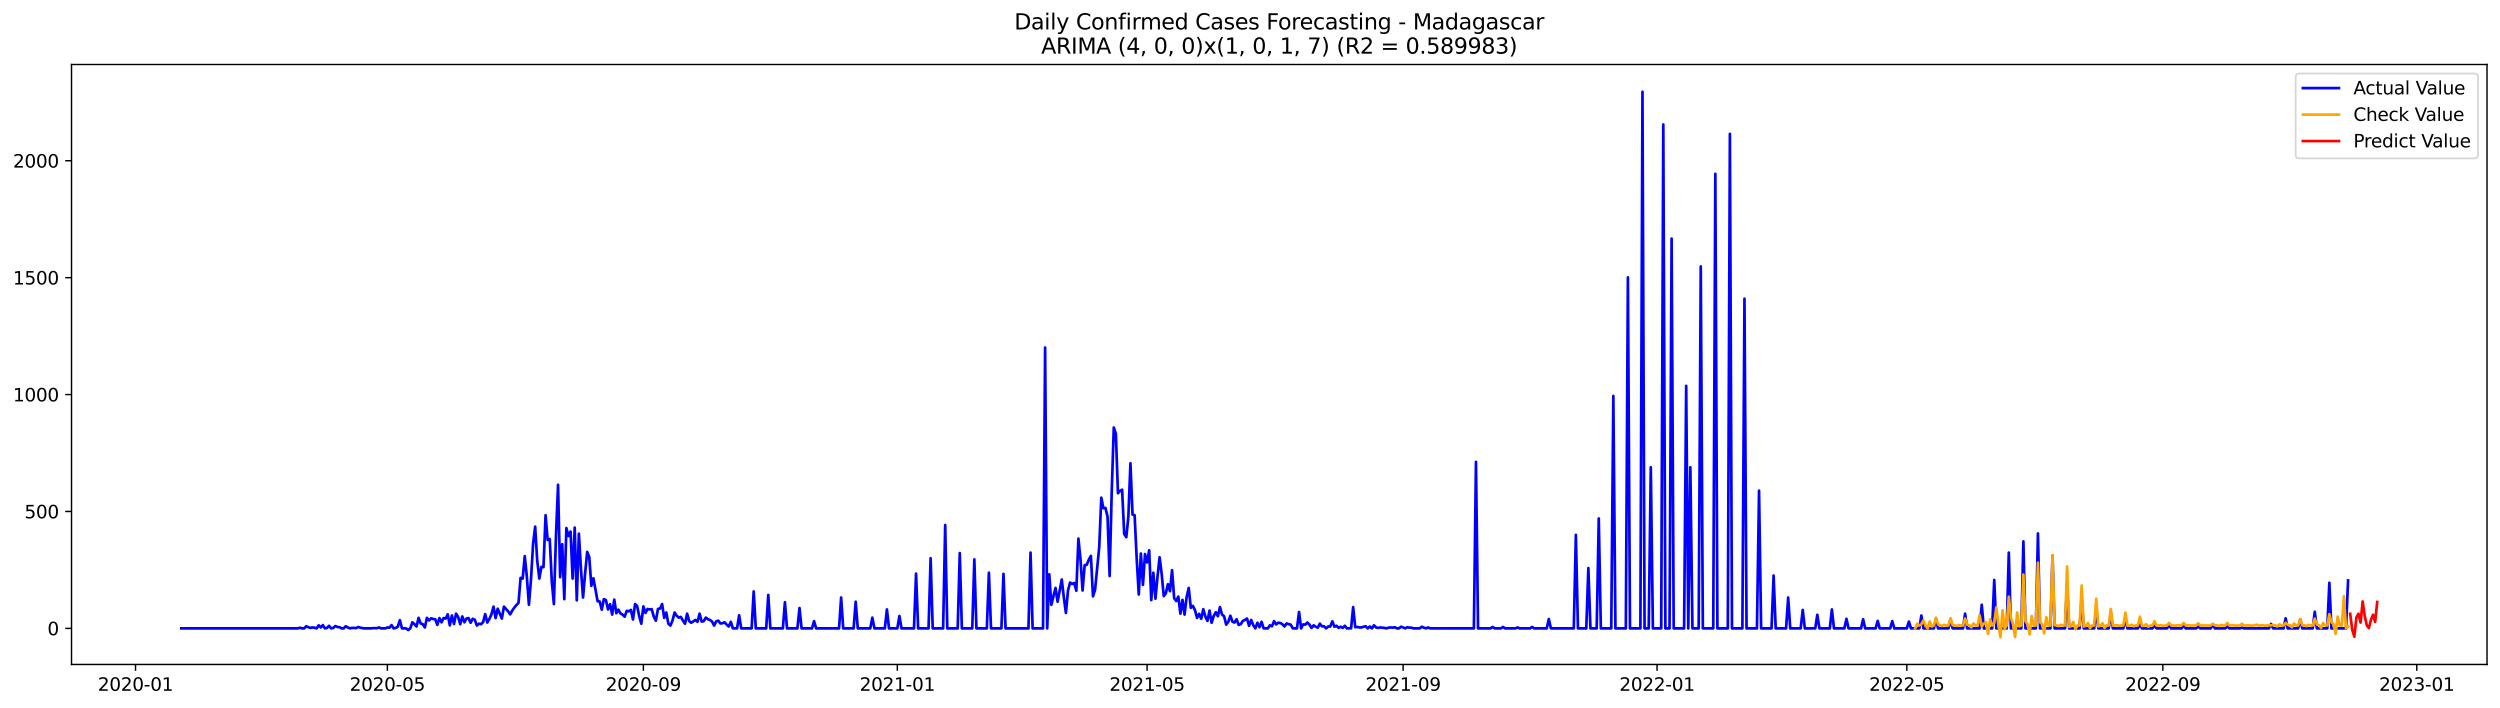 <?xml version="1.0" encoding="utf-8" standalone="no"?>
<!DOCTYPE svg PUBLIC "-//W3C//DTD SVG 1.1//EN"
  "http://www.w3.org/Graphics/SVG/1.1/DTD/svg11.dtd">
<svg xmlns:xlink="http://www.w3.org/1999/xlink" width="1386.05pt" height="392.274pt" viewBox="0 0 1386.05 392.274" xmlns="http://www.w3.org/2000/svg" version="1.1">
 <defs>
  <style type="text/css">*{stroke-linejoin: round; stroke-linecap: butt}</style>
 </defs>
 <g id="figure_1">
  <g id="patch_1">
   <path d="M 0 392.274 
L 1386.05 392.274 
L 1386.05 0 
L 0 0 
z
" style="fill: #ffffff"/>
  </g>
  <g id="axes_1">
   <g id="patch_2">
    <path d="M 39.65 368.396 
L 1378.85 368.396 
L 1378.85 35.755 
L 39.65 35.755 
z
" style="fill: #ffffff"/>
   </g>
   <g id="matplotlib.axis_1">
    <g id="xtick_1">
     <g id="line2d_1">
      <defs>
       <path id="m3af05690f7" d="M 0 0 
L 0 3.5 
" style="stroke: #000000; stroke-width: 0.8"/>
      </defs>
      <g>
       <use xlink:href="#m3af05690f7" x="75.135" y="368.396" style="stroke: #000000; stroke-width: 0.8"/>
      </g>
     </g>
     <g id="text_1">
      <!-- 2020-01 -->
      <g transform="translate(54.244 382.994)scale(0.1 -0.1)">
       <defs>
        <path id="DejaVuSans-32" d="M 1228 531 
L 3431 531 
L 3431 0 
L 469 0 
L 469 531 
Q 828 903 1448 1529 
Q 2069 2156 2228 2338 
Q 2531 2678 2651 2914 
Q 2772 3150 2772 3378 
Q 2772 3750 2511 3984 
Q 2250 4219 1831 4219 
Q 1534 4219 1204 4116 
Q 875 4013 500 3803 
L 500 4441 
Q 881 4594 1212 4672 
Q 1544 4750 1819 4750 
Q 2544 4750 2975 4387 
Q 3406 4025 3406 3419 
Q 3406 3131 3298 2873 
Q 3191 2616 2906 2266 
Q 2828 2175 2409 1742 
Q 1991 1309 1228 531 
z
" transform="scale(0.016)"/>
        <path id="DejaVuSans-30" d="M 2034 4250 
Q 1547 4250 1301 3770 
Q 1056 3291 1056 2328 
Q 1056 1369 1301 889 
Q 1547 409 2034 409 
Q 2525 409 2770 889 
Q 3016 1369 3016 2328 
Q 3016 3291 2770 3770 
Q 2525 4250 2034 4250 
z
M 2034 4750 
Q 2819 4750 3233 4129 
Q 3647 3509 3647 2328 
Q 3647 1150 3233 529 
Q 2819 -91 2034 -91 
Q 1250 -91 836 529 
Q 422 1150 422 2328 
Q 422 3509 836 4129 
Q 1250 4750 2034 4750 
z
" transform="scale(0.016)"/>
        <path id="DejaVuSans-2d" d="M 313 2009 
L 1997 2009 
L 1997 1497 
L 313 1497 
L 313 2009 
z
" transform="scale(0.016)"/>
        <path id="DejaVuSans-31" d="M 794 531 
L 1825 531 
L 1825 4091 
L 703 3866 
L 703 4441 
L 1819 4666 
L 2450 4666 
L 2450 531 
L 3481 531 
L 3481 0 
L 794 0 
L 794 531 
z
" transform="scale(0.016)"/>
       </defs>
       <use xlink:href="#DejaVuSans-32"/>
       <use xlink:href="#DejaVuSans-30" x="63.623"/>
       <use xlink:href="#DejaVuSans-32" x="127.246"/>
       <use xlink:href="#DejaVuSans-30" x="190.869"/>
       <use xlink:href="#DejaVuSans-2d" x="254.492"/>
       <use xlink:href="#DejaVuSans-30" x="290.576"/>
       <use xlink:href="#DejaVuSans-31" x="354.199"/>
      </g>
     </g>
    </g>
    <g id="xtick_2">
     <g id="line2d_2">
      <g>
       <use xlink:href="#m3af05690f7" x="214.767" y="368.396" style="stroke: #000000; stroke-width: 0.8"/>
      </g>
     </g>
     <g id="text_2">
      <!-- 2020-05 -->
      <g transform="translate(193.876 382.994)scale(0.1 -0.1)">
       <defs>
        <path id="DejaVuSans-35" d="M 691 4666 
L 3169 4666 
L 3169 4134 
L 1269 4134 
L 1269 2991 
Q 1406 3038 1543 3061 
Q 1681 3084 1819 3084 
Q 2600 3084 3056 2656 
Q 3513 2228 3513 1497 
Q 3513 744 3044 326 
Q 2575 -91 1722 -91 
Q 1428 -91 1123 -41 
Q 819 9 494 109 
L 494 744 
Q 775 591 1075 516 
Q 1375 441 1709 441 
Q 2250 441 2565 725 
Q 2881 1009 2881 1497 
Q 2881 1984 2565 2268 
Q 2250 2553 1709 2553 
Q 1456 2553 1204 2497 
Q 953 2441 691 2322 
L 691 4666 
z
" transform="scale(0.016)"/>
       </defs>
       <use xlink:href="#DejaVuSans-32"/>
       <use xlink:href="#DejaVuSans-30" x="63.623"/>
       <use xlink:href="#DejaVuSans-32" x="127.246"/>
       <use xlink:href="#DejaVuSans-30" x="190.869"/>
       <use xlink:href="#DejaVuSans-2d" x="254.492"/>
       <use xlink:href="#DejaVuSans-30" x="290.576"/>
       <use xlink:href="#DejaVuSans-35" x="354.199"/>
      </g>
     </g>
    </g>
    <g id="xtick_3">
     <g id="line2d_3">
      <g>
       <use xlink:href="#m3af05690f7" x="356.707" y="368.396" style="stroke: #000000; stroke-width: 0.8"/>
      </g>
     </g>
     <g id="text_3">
      <!-- 2020-09 -->
      <g transform="translate(335.816 382.994)scale(0.1 -0.1)">
       <defs>
        <path id="DejaVuSans-39" d="M 703 97 
L 703 672 
Q 941 559 1184 500 
Q 1428 441 1663 441 
Q 2288 441 2617 861 
Q 2947 1281 2994 2138 
Q 2813 1869 2534 1725 
Q 2256 1581 1919 1581 
Q 1219 1581 811 2004 
Q 403 2428 403 3163 
Q 403 3881 828 4315 
Q 1253 4750 1959 4750 
Q 2769 4750 3195 4129 
Q 3622 3509 3622 2328 
Q 3622 1225 3098 567 
Q 2575 -91 1691 -91 
Q 1453 -91 1209 -44 
Q 966 3 703 97 
z
M 1959 2075 
Q 2384 2075 2632 2365 
Q 2881 2656 2881 3163 
Q 2881 3666 2632 3958 
Q 2384 4250 1959 4250 
Q 1534 4250 1286 3958 
Q 1038 3666 1038 3163 
Q 1038 2656 1286 2365 
Q 1534 2075 1959 2075 
z
" transform="scale(0.016)"/>
       </defs>
       <use xlink:href="#DejaVuSans-32"/>
       <use xlink:href="#DejaVuSans-30" x="63.623"/>
       <use xlink:href="#DejaVuSans-32" x="127.246"/>
       <use xlink:href="#DejaVuSans-30" x="190.869"/>
       <use xlink:href="#DejaVuSans-2d" x="254.492"/>
       <use xlink:href="#DejaVuSans-30" x="290.576"/>
       <use xlink:href="#DejaVuSans-39" x="354.199"/>
      </g>
     </g>
    </g>
    <g id="xtick_4">
     <g id="line2d_4">
      <g>
       <use xlink:href="#m3af05690f7" x="497.494" y="368.396" style="stroke: #000000; stroke-width: 0.8"/>
      </g>
     </g>
     <g id="text_4">
      <!-- 2021-01 -->
      <g transform="translate(476.602 382.994)scale(0.1 -0.1)">
       <use xlink:href="#DejaVuSans-32"/>
       <use xlink:href="#DejaVuSans-30" x="63.623"/>
       <use xlink:href="#DejaVuSans-32" x="127.246"/>
       <use xlink:href="#DejaVuSans-31" x="190.869"/>
       <use xlink:href="#DejaVuSans-2d" x="254.492"/>
       <use xlink:href="#DejaVuSans-30" x="290.576"/>
       <use xlink:href="#DejaVuSans-31" x="354.199"/>
      </g>
     </g>
    </g>
    <g id="xtick_5">
     <g id="line2d_5">
      <g>
       <use xlink:href="#m3af05690f7" x="635.972" y="368.396" style="stroke: #000000; stroke-width: 0.8"/>
      </g>
     </g>
     <g id="text_5">
      <!-- 2021-05 -->
      <g transform="translate(615.081 382.994)scale(0.1 -0.1)">
       <use xlink:href="#DejaVuSans-32"/>
       <use xlink:href="#DejaVuSans-30" x="63.623"/>
       <use xlink:href="#DejaVuSans-32" x="127.246"/>
       <use xlink:href="#DejaVuSans-31" x="190.869"/>
       <use xlink:href="#DejaVuSans-2d" x="254.492"/>
       <use xlink:href="#DejaVuSans-30" x="290.576"/>
       <use xlink:href="#DejaVuSans-35" x="354.199"/>
      </g>
     </g>
    </g>
    <g id="xtick_6">
     <g id="line2d_6">
      <g>
       <use xlink:href="#m3af05690f7" x="777.912" y="368.396" style="stroke: #000000; stroke-width: 0.8"/>
      </g>
     </g>
     <g id="text_6">
      <!-- 2021-09 -->
      <g transform="translate(757.021 382.994)scale(0.1 -0.1)">
       <use xlink:href="#DejaVuSans-32"/>
       <use xlink:href="#DejaVuSans-30" x="63.623"/>
       <use xlink:href="#DejaVuSans-32" x="127.246"/>
       <use xlink:href="#DejaVuSans-31" x="190.869"/>
       <use xlink:href="#DejaVuSans-2d" x="254.492"/>
       <use xlink:href="#DejaVuSans-30" x="290.576"/>
       <use xlink:href="#DejaVuSans-39" x="354.199"/>
      </g>
     </g>
    </g>
    <g id="xtick_7">
     <g id="line2d_7">
      <g>
       <use xlink:href="#m3af05690f7" x="918.698" y="368.396" style="stroke: #000000; stroke-width: 0.8"/>
      </g>
     </g>
     <g id="text_7">
      <!-- 2022-01 -->
      <g transform="translate(897.807 382.994)scale(0.1 -0.1)">
       <use xlink:href="#DejaVuSans-32"/>
       <use xlink:href="#DejaVuSans-30" x="63.623"/>
       <use xlink:href="#DejaVuSans-32" x="127.246"/>
       <use xlink:href="#DejaVuSans-32" x="190.869"/>
       <use xlink:href="#DejaVuSans-2d" x="254.492"/>
       <use xlink:href="#DejaVuSans-30" x="290.576"/>
       <use xlink:href="#DejaVuSans-31" x="354.199"/>
      </g>
     </g>
    </g>
    <g id="xtick_8">
     <g id="line2d_8">
      <g>
       <use xlink:href="#m3af05690f7" x="1057.177" y="368.396" style="stroke: #000000; stroke-width: 0.8"/>
      </g>
     </g>
     <g id="text_8">
      <!-- 2022-05 -->
      <g transform="translate(1036.285 382.994)scale(0.1 -0.1)">
       <use xlink:href="#DejaVuSans-32"/>
       <use xlink:href="#DejaVuSans-30" x="63.623"/>
       <use xlink:href="#DejaVuSans-32" x="127.246"/>
       <use xlink:href="#DejaVuSans-32" x="190.869"/>
       <use xlink:href="#DejaVuSans-2d" x="254.492"/>
       <use xlink:href="#DejaVuSans-30" x="290.576"/>
       <use xlink:href="#DejaVuSans-35" x="354.199"/>
      </g>
     </g>
    </g>
    <g id="xtick_9">
     <g id="line2d_9">
      <g>
       <use xlink:href="#m3af05690f7" x="1199.117" y="368.396" style="stroke: #000000; stroke-width: 0.8"/>
      </g>
     </g>
     <g id="text_9">
      <!-- 2022-09 -->
      <g transform="translate(1178.225 382.994)scale(0.1 -0.1)">
       <use xlink:href="#DejaVuSans-32"/>
       <use xlink:href="#DejaVuSans-30" x="63.623"/>
       <use xlink:href="#DejaVuSans-32" x="127.246"/>
       <use xlink:href="#DejaVuSans-32" x="190.869"/>
       <use xlink:href="#DejaVuSans-2d" x="254.492"/>
       <use xlink:href="#DejaVuSans-30" x="290.576"/>
       <use xlink:href="#DejaVuSans-39" x="354.199"/>
      </g>
     </g>
    </g>
    <g id="xtick_10">
     <g id="line2d_10">
      <g>
       <use xlink:href="#m3af05690f7" x="1339.903" y="368.396" style="stroke: #000000; stroke-width: 0.8"/>
      </g>
     </g>
     <g id="text_10">
      <!-- 2023-01 -->
      <g transform="translate(1319.012 382.994)scale(0.1 -0.1)">
       <defs>
        <path id="DejaVuSans-33" d="M 2597 2516 
Q 3050 2419 3304 2112 
Q 3559 1806 3559 1356 
Q 3559 666 3084 287 
Q 2609 -91 1734 -91 
Q 1441 -91 1130 -33 
Q 819 25 488 141 
L 488 750 
Q 750 597 1062 519 
Q 1375 441 1716 441 
Q 2309 441 2620 675 
Q 2931 909 2931 1356 
Q 2931 1769 2642 2001 
Q 2353 2234 1838 2234 
L 1294 2234 
L 1294 2753 
L 1863 2753 
Q 2328 2753 2575 2939 
Q 2822 3125 2822 3475 
Q 2822 3834 2567 4026 
Q 2313 4219 1838 4219 
Q 1578 4219 1281 4162 
Q 984 4106 628 3988 
L 628 4550 
Q 988 4650 1302 4700 
Q 1616 4750 1894 4750 
Q 2613 4750 3031 4423 
Q 3450 4097 3450 3541 
Q 3450 3153 3228 2886 
Q 3006 2619 2597 2516 
z
" transform="scale(0.016)"/>
       </defs>
       <use xlink:href="#DejaVuSans-32"/>
       <use xlink:href="#DejaVuSans-30" x="63.623"/>
       <use xlink:href="#DejaVuSans-32" x="127.246"/>
       <use xlink:href="#DejaVuSans-33" x="190.869"/>
       <use xlink:href="#DejaVuSans-2d" x="254.492"/>
       <use xlink:href="#DejaVuSans-30" x="290.576"/>
       <use xlink:href="#DejaVuSans-31" x="354.199"/>
      </g>
     </g>
    </g>
   </g>
   <g id="matplotlib.axis_2">
    <g id="ytick_1">
     <g id="line2d_11">
      <defs>
       <path id="mb6a9b26353" d="M 0 0 
L -3.5 0 
" style="stroke: #000000; stroke-width: 0.8"/>
      </defs>
      <g>
       <use xlink:href="#mb6a9b26353" x="39.65" y="348.385" style="stroke: #000000; stroke-width: 0.8"/>
      </g>
     </g>
     <g id="text_11">
      <!-- 0 -->
      <g transform="translate(26.288 352.184)scale(0.1 -0.1)">
       <use xlink:href="#DejaVuSans-30"/>
      </g>
     </g>
    </g>
    <g id="ytick_2">
     <g id="line2d_12">
      <g>
       <use xlink:href="#mb6a9b26353" x="39.65" y="283.568" style="stroke: #000000; stroke-width: 0.8"/>
      </g>
     </g>
     <g id="text_12">
      <!-- 500 -->
      <g transform="translate(13.562 287.367)scale(0.1 -0.1)">
       <use xlink:href="#DejaVuSans-35"/>
       <use xlink:href="#DejaVuSans-30" x="63.623"/>
       <use xlink:href="#DejaVuSans-30" x="127.246"/>
      </g>
     </g>
    </g>
    <g id="ytick_3">
     <g id="line2d_13">
      <g>
       <use xlink:href="#mb6a9b26353" x="39.65" y="218.751" style="stroke: #000000; stroke-width: 0.8"/>
      </g>
     </g>
     <g id="text_13">
      <!-- 1000 -->
      <g transform="translate(7.2 222.55)scale(0.1 -0.1)">
       <use xlink:href="#DejaVuSans-31"/>
       <use xlink:href="#DejaVuSans-30" x="63.623"/>
       <use xlink:href="#DejaVuSans-30" x="127.246"/>
       <use xlink:href="#DejaVuSans-30" x="190.869"/>
      </g>
     </g>
    </g>
    <g id="ytick_4">
     <g id="line2d_14">
      <g>
       <use xlink:href="#mb6a9b26353" x="39.65" y="153.934" style="stroke: #000000; stroke-width: 0.8"/>
      </g>
     </g>
     <g id="text_14">
      <!-- 1500 -->
      <g transform="translate(7.2 157.733)scale(0.1 -0.1)">
       <use xlink:href="#DejaVuSans-31"/>
       <use xlink:href="#DejaVuSans-35" x="63.623"/>
       <use xlink:href="#DejaVuSans-30" x="127.246"/>
       <use xlink:href="#DejaVuSans-30" x="190.869"/>
      </g>
     </g>
    </g>
    <g id="ytick_5">
     <g id="line2d_15">
      <g>
       <use xlink:href="#mb6a9b26353" x="39.65" y="89.117" style="stroke: #000000; stroke-width: 0.8"/>
      </g>
     </g>
     <g id="text_15">
      <!-- 2000 -->
      <g transform="translate(7.2 92.917)scale(0.1 -0.1)">
       <use xlink:href="#DejaVuSans-32"/>
       <use xlink:href="#DejaVuSans-30" x="63.623"/>
       <use xlink:href="#DejaVuSans-30" x="127.246"/>
       <use xlink:href="#DejaVuSans-30" x="190.869"/>
      </g>
     </g>
    </g>
   </g>
   <g id="line2d_16">
    <path d="M 100.523 348.385 
L 165.146 348.385 
L 166.3 347.996 
L 167.454 348.385 
L 168.608 348.385 
L 169.762 347.218 
L 170.916 347.736 
L 172.07 348.125 
L 173.224 347.866 
L 174.378 347.996 
L 175.532 348.385 
L 176.686 346.699 
L 177.84 347.866 
L 178.994 346.57 
L 180.148 348.385 
L 181.302 348.125 
L 182.456 346.959 
L 183.61 348.385 
L 184.764 348.125 
L 185.918 347.088 
L 187.072 347.607 
L 188.226 347.736 
L 189.38 348.385 
L 190.534 348.385 
L 191.688 347.218 
L 192.842 347.866 
L 193.996 348.385 
L 195.15 348.125 
L 196.304 348.125 
L 197.457 348.255 
L 198.611 347.607 
L 199.765 347.996 
L 200.919 348.255 
L 202.073 348.385 
L 205.535 348.385 
L 206.689 348.255 
L 208.997 348.255 
L 210.151 347.866 
L 211.305 348.385 
L 213.613 348.385 
L 214.767 347.866 
L 215.921 347.996 
L 217.075 346.57 
L 218.229 348.385 
L 219.383 348.125 
L 220.537 347.477 
L 221.691 343.847 
L 222.845 348.385 
L 225.153 348.385 
L 226.307 349.292 
L 227.461 348.385 
L 228.615 345.014 
L 229.769 346.051 
L 230.923 347.348 
L 232.077 342.551 
L 233.231 345.662 
L 234.385 346.051 
L 235.539 347.866 
L 236.693 342.551 
L 237.847 343.977 
L 239.001 342.81 
L 240.155 343.199 
L 241.309 343.329 
L 242.463 346.44 
L 243.617 342.681 
L 244.771 345.014 
L 245.925 342.681 
L 247.079 342.94 
L 248.233 340.607 
L 249.387 346.699 
L 250.541 341.255 
L 251.695 345.922 
L 252.849 340.218 
L 254.003 342.033 
L 255.157 346.051 
L 256.311 341.773 
L 257.465 345.014 
L 258.619 342.94 
L 259.773 342.681 
L 260.927 345.273 
L 262.081 343.07 
L 263.235 343.588 
L 264.389 346.829 
L 265.543 345.792 
L 266.697 346.051 
L 267.851 344.885 
L 269.005 340.477 
L 270.159 345.144 
L 271.313 343.199 
L 272.467 340.607 
L 273.621 336.329 
L 274.775 342.681 
L 275.929 337.495 
L 278.236 342.94 
L 279.39 336.329 
L 281.698 338.921 
L 282.852 340.607 
L 284.006 338.532 
L 285.16 336.847 
L 286.314 335.421 
L 287.468 334.255 
L 288.622 320.384 
L 289.776 320.773 
L 290.93 308.328 
L 292.084 319.606 
L 293.238 335.292 
L 294.392 321.291 
L 295.546 301.587 
L 296.7 291.994 
L 297.854 310.921 
L 299.008 320.773 
L 300.162 314.291 
L 301.316 314.421 
L 302.47 285.642 
L 303.624 299.383 
L 304.778 298.865 
L 305.932 322.458 
L 307.086 334.903 
L 308.24 297.179 
L 309.394 268.79 
L 310.548 319.995 
L 311.702 301.717 
L 312.856 332.18 
L 314.01 292.772 
L 315.164 297.179 
L 316.318 294.716 
L 317.472 320.773 
L 318.626 292.513 
L 319.78 332.829 
L 320.934 295.883 
L 322.088 315.328 
L 323.242 331.273 
L 324.396 317.921 
L 325.55 305.994 
L 326.704 308.976 
L 327.858 324.791 
L 329.012 320.643 
L 331.32 333.347 
L 332.474 333.477 
L 333.628 338.014 
L 334.782 332.18 
L 335.936 332.699 
L 337.09 337.884 
L 338.244 335.032 
L 339.398 340.736 
L 340.552 332.44 
L 341.706 339.958 
L 342.86 338.014 
L 344.014 340.088 
L 345.168 340.736 
L 346.322 341.903 
L 347.476 338.662 
L 348.63 338.921 
L 349.784 338.144 
L 350.938 343.459 
L 352.092 334.903 
L 353.246 336.069 
L 354.4 341.644 
L 355.553 345.792 
L 356.707 336.199 
L 357.861 339.829 
L 359.015 337.625 
L 360.169 337.884 
L 361.323 337.755 
L 362.477 341.903 
L 363.631 344.107 
L 364.785 337.625 
L 365.939 337.366 
L 367.093 334.903 
L 368.247 342.551 
L 369.401 339.57 
L 370.555 345.792 
L 371.709 346.829 
L 372.863 343.977 
L 374.017 339.57 
L 375.171 341.384 
L 376.325 342.421 
L 377.479 342.033 
L 378.633 344.107 
L 379.787 345.792 
L 380.941 340.218 
L 382.095 344.366 
L 383.249 345.273 
L 385.557 343.718 
L 386.711 344.755 
L 387.865 340.218 
L 389.019 344.625 
L 390.173 344.366 
L 391.327 342.421 
L 392.481 343.329 
L 393.635 343.718 
L 394.789 344.625 
L 395.943 346.829 
L 397.097 344.496 
L 398.251 344.107 
L 399.405 345.662 
L 400.559 345.533 
L 401.713 345.014 
L 402.867 346.31 
L 404.021 347.348 
L 405.175 344.755 
L 406.329 348.385 
L 408.637 348.385 
L 409.791 341.125 
L 410.945 348.385 
L 416.715 348.385 
L 417.869 327.903 
L 419.023 348.385 
L 424.793 348.385 
L 425.947 329.847 
L 427.101 348.385 
L 434.024 348.385 
L 435.178 333.866 
L 436.332 348.385 
L 442.102 348.385 
L 443.256 337.107 
L 444.41 348.385 
L 450.18 348.385 
L 451.334 344.366 
L 452.488 348.385 
L 465.182 348.385 
L 466.336 331.273 
L 467.49 348.385 
L 473.26 348.385 
L 474.414 333.606 
L 475.568 348.385 
L 482.492 348.385 
L 483.646 342.421 
L 484.8 348.385 
L 490.57 348.385 
L 491.724 337.884 
L 492.878 348.385 
L 497.494 348.385 
L 498.648 341.514 
L 499.802 348.385 
L 506.726 348.385 
L 507.88 318.05 
L 509.034 348.385 
L 514.803 348.385 
L 515.957 309.495 
L 517.111 348.385 
L 522.881 348.385 
L 524.035 291.087 
L 525.189 348.385 
L 530.959 348.385 
L 532.113 306.643 
L 533.267 348.385 
L 539.037 348.385 
L 540.191 310.143 
L 541.345 348.385 
L 547.115 348.385 
L 548.269 317.532 
L 549.423 348.385 
L 555.193 348.385 
L 556.347 318.18 
L 557.501 348.385 
L 570.195 348.385 
L 571.349 306.383 
L 572.503 348.385 
L 578.273 348.385 
L 579.427 192.695 
L 580.581 348.385 
L 581.735 318.439 
L 582.889 335.292 
L 585.197 325.958 
L 586.351 333.606 
L 588.659 321.291 
L 589.813 331.273 
L 590.967 339.829 
L 592.12 327.384 
L 593.274 322.976 
L 594.428 323.754 
L 595.582 323.236 
L 596.736 327.514 
L 597.89 298.605 
L 599.044 310.143 
L 600.198 327.384 
L 601.352 313.384 
L 602.506 313.124 
L 603.66 310.272 
L 604.814 308.198 
L 605.968 330.625 
L 607.122 326.995 
L 609.43 303.272 
L 610.584 275.919 
L 611.738 281.753 
L 612.892 281.623 
L 614.046 286.42 
L 615.2 319.347 
L 616.354 272.808 
L 617.508 237.029 
L 618.662 240.529 
L 619.816 273.456 
L 620.97 272.16 
L 622.124 271.512 
L 623.278 296.013 
L 624.432 297.828 
L 625.586 286.549 
L 626.74 256.863 
L 627.894 285.253 
L 629.048 285.642 
L 630.202 309.624 
L 631.356 329.588 
L 632.51 306.902 
L 633.664 324.273 
L 634.818 307.161 
L 635.972 311.828 
L 637.126 305.087 
L 638.28 332.699 
L 639.434 317.532 
L 640.588 331.921 
L 641.742 319.736 
L 642.896 308.976 
L 644.05 318.18 
L 645.204 330.495 
L 646.358 328.94 
L 647.512 323.884 
L 648.666 327.773 
L 649.82 316.106 
L 650.974 331.662 
L 652.128 333.217 
L 653.282 330.754 
L 654.436 340.218 
L 655.59 332.569 
L 656.744 340.736 
L 657.898 331.014 
L 659.052 325.958 
L 660.206 336.977 
L 661.36 335.94 
L 662.514 338.273 
L 663.668 342.551 
L 664.822 340.347 
L 665.976 343.07 
L 667.13 337.755 
L 668.284 341.903 
L 669.438 344.236 
L 670.591 338.532 
L 671.745 345.273 
L 672.899 341.514 
L 674.053 339.44 
L 675.207 341.644 
L 676.361 336.588 
L 677.515 340.736 
L 678.669 341.644 
L 679.823 346.31 
L 680.977 344.755 
L 682.131 341.384 
L 683.285 344.625 
L 684.439 345.144 
L 685.593 343.329 
L 686.747 346.44 
L 687.901 346.051 
L 689.055 344.236 
L 690.209 343.718 
L 691.363 342.94 
L 692.517 346.959 
L 693.671 343.718 
L 694.825 346.57 
L 695.979 348.385 
L 697.133 345.273 
L 698.287 347.736 
L 699.441 344.755 
L 700.595 348.385 
L 702.903 348.385 
L 704.057 346.699 
L 705.211 347.218 
L 706.365 344.366 
L 707.519 346.181 
L 708.673 345.273 
L 709.827 345.403 
L 710.981 346.051 
L 712.135 347.348 
L 713.289 345.662 
L 714.443 346.051 
L 715.597 346.31 
L 716.751 348.385 
L 719.059 348.385 
L 720.213 339.31 
L 721.367 348.385 
L 722.521 346.181 
L 723.675 346.31 
L 724.829 345.144 
L 725.983 346.31 
L 727.137 348.125 
L 728.291 346.699 
L 729.445 347.477 
L 730.599 347.996 
L 731.753 345.792 
L 732.907 347.218 
L 734.061 347.218 
L 735.215 348.385 
L 736.369 347.348 
L 737.523 347.348 
L 738.677 344.496 
L 739.831 347.477 
L 740.985 346.959 
L 742.139 348.125 
L 743.293 347.477 
L 744.447 348.125 
L 745.601 346.959 
L 746.755 348.385 
L 749.062 348.385 
L 750.216 336.588 
L 751.37 347.736 
L 752.524 347.607 
L 753.678 347.866 
L 754.832 347.866 
L 755.986 347.477 
L 757.14 347.218 
L 758.294 348.385 
L 759.448 347.348 
L 760.602 348.385 
L 761.756 346.699 
L 762.91 347.866 
L 764.064 348.125 
L 765.218 347.866 
L 767.526 348.125 
L 768.68 348.385 
L 769.834 347.996 
L 770.988 347.866 
L 772.142 347.996 
L 773.296 347.736 
L 774.45 348.385 
L 775.604 348.385 
L 776.758 347.477 
L 777.912 347.866 
L 779.066 348.385 
L 780.22 347.736 
L 781.374 347.996 
L 782.528 347.996 
L 783.682 348.385 
L 787.144 348.385 
L 788.298 347.477 
L 789.452 347.996 
L 790.606 348.385 
L 791.76 347.866 
L 792.914 348.385 
L 817.148 348.385 
L 818.302 256.086 
L 819.456 348.385 
L 826.38 348.385 
L 827.533 347.607 
L 828.687 348.385 
L 832.149 348.385 
L 833.303 347.607 
L 834.457 348.385 
L 840.227 348.385 
L 841.381 347.866 
L 842.535 348.385 
L 848.305 348.385 
L 849.459 347.607 
L 850.613 348.385 
L 857.537 348.385 
L 858.691 343.199 
L 859.845 348.385 
L 872.539 348.385 
L 873.693 296.531 
L 874.847 348.385 
L 879.463 348.385 
L 880.617 314.939 
L 881.771 348.385 
L 885.233 348.385 
L 886.387 287.457 
L 887.541 348.385 
L 893.311 348.385 
L 894.465 219.529 
L 895.619 348.385 
L 901.389 348.385 
L 902.543 153.805 
L 903.697 348.385 
L 909.466 348.385 
L 910.62 50.876 
L 911.774 348.385 
L 914.082 348.385 
L 915.236 259.067 
L 916.39 348.385 
L 921.006 348.385 
L 922.16 69.024 
L 923.314 348.385 
L 925.622 348.385 
L 926.776 132.285 
L 927.93 348.385 
L 933.7 348.385 
L 934.854 213.955 
L 936.008 348.385 
L 937.162 259.067 
L 938.316 348.385 
L 941.778 348.385 
L 942.932 147.712 
L 944.086 348.385 
L 949.856 348.385 
L 951.01 96.377 
L 952.164 348.385 
L 957.934 348.385 
L 959.088 74.21 
L 960.242 348.385 
L 966.012 348.385 
L 967.166 165.601 
L 968.32 348.385 
L 974.09 348.385 
L 975.244 272.03 
L 976.398 348.385 
L 982.168 348.385 
L 983.322 319.087 
L 984.476 348.385 
L 990.245 348.385 
L 991.399 331.273 
L 992.553 348.385 
L 998.323 348.385 
L 999.477 338.144 
L 1000.631 348.385 
L 1006.401 348.385 
L 1007.555 340.866 
L 1008.709 348.385 
L 1014.479 348.385 
L 1015.633 337.884 
L 1016.787 348.385 
L 1022.557 348.385 
L 1023.711 343.07 
L 1024.865 348.385 
L 1031.789 348.385 
L 1032.943 343.329 
L 1034.097 348.385 
L 1039.867 348.385 
L 1041.021 344.236 
L 1042.175 348.385 
L 1047.945 348.385 
L 1049.099 344.366 
L 1050.253 348.385 
L 1057.177 348.385 
L 1058.331 344.625 
L 1059.485 348.385 
L 1064.1 348.385 
L 1065.254 341.255 
L 1066.408 348.385 
L 1072.178 348.385 
L 1073.332 343.199 
L 1074.486 348.385 
L 1080.256 348.385 
L 1081.41 343.459 
L 1082.564 348.385 
L 1088.334 348.385 
L 1089.488 340.218 
L 1090.642 348.385 
L 1097.566 348.385 
L 1098.72 335.292 
L 1099.874 348.385 
L 1104.49 348.385 
L 1105.644 321.55 
L 1106.798 348.385 
L 1112.568 348.385 
L 1113.722 306.383 
L 1114.876 348.385 
L 1120.646 348.385 
L 1121.8 300.161 
L 1122.954 348.385 
L 1128.724 348.385 
L 1129.878 295.753 
L 1131.032 348.385 
L 1136.802 348.385 
L 1137.956 308.069 
L 1139.11 348.385 
L 1144.879 348.385 
L 1146.033 323.625 
L 1147.187 348.385 
L 1152.957 348.385 
L 1154.111 331.921 
L 1155.265 348.385 
L 1161.035 348.385 
L 1162.189 338.662 
L 1163.343 348.385 
L 1169.113 348.385 
L 1170.267 339.829 
L 1171.421 348.385 
L 1177.191 348.385 
L 1178.345 342.94 
L 1179.499 348.385 
L 1185.269 348.385 
L 1186.423 346.31 
L 1187.577 348.385 
L 1193.347 348.385 
L 1194.501 346.959 
L 1195.655 348.385 
L 1201.425 348.385 
L 1202.579 346.57 
L 1203.733 348.385 
L 1209.503 348.385 
L 1210.657 346.829 
L 1211.811 348.385 
L 1217.581 348.385 
L 1218.735 347.348 
L 1219.889 348.385 
L 1225.658 348.385 
L 1226.812 346.31 
L 1227.966 348.385 
L 1233.736 348.385 
L 1234.89 347.348 
L 1236.044 348.385 
L 1241.814 348.385 
L 1242.968 347.996 
L 1244.122 348.385 
L 1257.97 348.385 
L 1259.124 345.922 
L 1260.278 348.385 
L 1266.048 348.385 
L 1267.202 342.81 
L 1268.356 348.385 
L 1274.126 348.385 
L 1275.28 343.329 
L 1276.434 348.385 
L 1282.204 348.385 
L 1283.358 339.181 
L 1284.512 348.385 
L 1290.282 348.385 
L 1291.436 323.106 
L 1292.59 348.385 
L 1300.667 348.385 
L 1301.821 321.81 
L 1301.821 321.81 
" clip-path="url(#pd923d85ec1)" style="fill: none; stroke: #0000ff; stroke-width: 1.5; stroke-linecap: square"/>
   </g>
   <g id="line2d_17">
    <path d="M 1061.793 348.484 
L 1062.947 345.801 
L 1064.1 346.758 
L 1065.254 346.047 
L 1066.408 343.97 
L 1067.562 346.727 
L 1068.716 348.421 
L 1069.87 344.584 
L 1071.024 347.34 
L 1072.178 346.769 
L 1073.332 342.447 
L 1074.486 346.173 
L 1075.64 346.788 
L 1076.794 347.003 
L 1077.948 346.425 
L 1079.102 346.907 
L 1080.256 346.772 
L 1081.41 342.729 
L 1082.564 346.566 
L 1084.872 346.993 
L 1086.026 346.515 
L 1087.18 346.805 
L 1088.334 346.773 
L 1089.488 342.947 
L 1090.642 346.328 
L 1091.796 346.605 
L 1092.95 347.83 
L 1094.104 345.643 
L 1095.258 346.781 
L 1096.412 346.773 
L 1097.566 341.11 
L 1098.72 347.309 
L 1099.874 345.742 
L 1101.028 344.88 
L 1102.182 351.421 
L 1103.336 343.388 
L 1104.49 346.773 
L 1105.644 345.435 
L 1106.798 336.699 
L 1107.952 346.5 
L 1109.106 353.276 
L 1110.26 338.322 
L 1111.414 348.747 
L 1112.568 346.773 
L 1113.722 330.82 
L 1114.876 342.474 
L 1116.03 345.92 
L 1117.184 353.18 
L 1118.338 339.597 
L 1119.492 347.24 
L 1120.646 346.773 
L 1121.8 318.528 
L 1122.954 344.433 
L 1124.108 346.027 
L 1125.262 351.65 
L 1126.416 341.502 
L 1127.57 346.883 
L 1128.724 346.773 
L 1129.878 311.996 
L 1131.032 344.962 
L 1132.186 346.079 
L 1133.34 351.12 
L 1134.494 342.13 
L 1135.648 346.799 
L 1136.802 346.773 
L 1137.956 307.884 
L 1139.11 346.613 
L 1140.264 346.719 
L 1141.418 347.121 
L 1142.571 346.398 
L 1143.725 346.779 
L 1144.879 346.773 
L 1146.033 314.089 
L 1147.187 347.527 
L 1148.341 347.086 
L 1149.495 344.846 
L 1150.649 348.821 
L 1151.803 346.775 
L 1152.957 346.773 
L 1154.111 324.62 
L 1155.265 347.317 
L 1156.419 346.997 
L 1157.573 345.389 
L 1158.727 348.245 
L 1159.881 346.773 
L 1161.035 346.773 
L 1162.189 331.943 
L 1163.343 347.262 
L 1164.497 346.974 
L 1165.651 345.531 
L 1166.805 348.094 
L 1167.959 346.773 
L 1169.113 346.773 
L 1170.267 337.603 
L 1171.421 346.832 
L 1172.575 346.797 
L 1173.729 346.624 
L 1174.883 346.932 
L 1176.037 346.773 
L 1177.191 346.773 
L 1178.345 339.62 
L 1179.499 346.937 
L 1180.653 346.84 
L 1181.807 346.358 
L 1182.961 347.215 
L 1184.115 346.773 
L 1185.269 346.773 
L 1186.423 341.91 
L 1187.577 347.04 
L 1188.731 346.883 
L 1189.885 346.095 
L 1191.039 347.495 
L 1192.193 346.773 
L 1193.347 346.773 
L 1194.501 344.415 
L 1195.655 346.862 
L 1196.809 346.81 
L 1197.963 346.546 
L 1199.117 347.014 
L 1200.271 346.773 
L 1201.425 346.773 
L 1202.579 345.385 
L 1203.733 346.732 
L 1206.041 346.877 
L 1207.195 346.663 
L 1209.503 346.773 
L 1210.657 345.387 
L 1211.811 346.757 
L 1217.581 346.773 
L 1218.735 345.539 
L 1219.889 346.792 
L 1225.658 346.773 
L 1226.812 345.877 
L 1227.966 346.66 
L 1229.12 346.727 
L 1230.274 347.06 
L 1231.428 346.468 
L 1232.582 346.773 
L 1233.736 346.773 
L 1234.89 345.353 
L 1236.044 346.81 
L 1238.352 346.68 
L 1239.506 346.872 
L 1241.814 346.773 
L 1242.968 345.833 
L 1244.122 346.826 
L 1245.276 346.795 
L 1246.43 346.639 
L 1247.584 346.916 
L 1248.738 346.773 
L 1249.892 346.773 
L 1251.046 346.324 
L 1252.2 346.816 
L 1254.508 346.664 
L 1255.662 346.889 
L 1256.816 346.773 
L 1259.124 346.667 
L 1260.278 346.547 
L 1261.432 346.68 
L 1262.586 347.346 
L 1263.74 346.163 
L 1264.894 346.773 
L 1266.048 346.773 
L 1267.202 345.313 
L 1268.356 346.379 
L 1269.51 346.611 
L 1270.664 347.774 
L 1271.818 345.709 
L 1272.972 346.773 
L 1274.126 346.773 
L 1275.28 343.18 
L 1276.434 346.633 
L 1277.588 346.716 
L 1278.742 347.129 
L 1279.896 346.395 
L 1281.05 346.773 
L 1282.204 346.773 
L 1283.358 342.978 
L 1284.512 346.255 
L 1285.666 346.56 
L 1286.82 348.089 
L 1287.974 345.374 
L 1289.128 346.773 
L 1290.282 346.773 
L 1291.436 340.513 
L 1292.59 344.951 
L 1293.744 346.024 
L 1294.898 351.399 
L 1296.052 341.854 
L 1297.206 346.773 
L 1298.36 346.773 
L 1299.514 330.563 
L 1300.667 348.326 
L 1301.821 347.412 
L 1301.821 347.412 
" clip-path="url(#pd923d85ec1)" style="fill: none; stroke: #ffa500; stroke-width: 1.5; stroke-linecap: square"/>
   </g>
   <g id="line2d_18">
    <path d="M 1302.975 340.284 
L 1304.129 349.143 
L 1305.283 352.991 
L 1306.437 342.341 
L 1307.591 340.265 
L 1308.745 345.2 
L 1309.899 333.475 
L 1311.053 341.462 
L 1312.207 346.692 
L 1313.361 348.202 
L 1314.515 343.577 
L 1315.669 340.849 
L 1316.823 344.83 
L 1317.977 333.759 
" clip-path="url(#pd923d85ec1)" style="fill: none; stroke: #ff0000; stroke-width: 1.5; stroke-linecap: square"/>
   </g>
   <g id="patch_3">
    <path d="M 39.65 368.396 
L 39.65 35.755 
" style="fill: none; stroke: #000000; stroke-width: 0.8; stroke-linejoin: miter; stroke-linecap: square"/>
   </g>
   <g id="patch_4">
    <path d="M 1378.85 368.396 
L 1378.85 35.755 
" style="fill: none; stroke: #000000; stroke-width: 0.8; stroke-linejoin: miter; stroke-linecap: square"/>
   </g>
   <g id="patch_5">
    <path d="M 39.65 368.396 
L 1378.85 368.396 
" style="fill: none; stroke: #000000; stroke-width: 0.8; stroke-linejoin: miter; stroke-linecap: square"/>
   </g>
   <g id="patch_6">
    <path d="M 39.65 35.755 
L 1378.85 35.755 
" style="fill: none; stroke: #000000; stroke-width: 0.8; stroke-linejoin: miter; stroke-linecap: square"/>
   </g>
   <g id="text_16">
    <!-- Daily Confirmed Cases Forecasting - Madagascar -->
    <g transform="translate(562.356 16.318)scale(0.12 -0.12)">
     <defs>
      <path id="DejaVuSans-44" d="M 1259 4147 
L 1259 519 
L 2022 519 
Q 2988 519 3436 956 
Q 3884 1394 3884 2338 
Q 3884 3275 3436 3711 
Q 2988 4147 2022 4147 
L 1259 4147 
z
M 628 4666 
L 1925 4666 
Q 3281 4666 3915 4102 
Q 4550 3538 4550 2338 
Q 4550 1131 3912 565 
Q 3275 0 1925 0 
L 628 0 
L 628 4666 
z
" transform="scale(0.016)"/>
      <path id="DejaVuSans-61" d="M 2194 1759 
Q 1497 1759 1228 1600 
Q 959 1441 959 1056 
Q 959 750 1161 570 
Q 1363 391 1709 391 
Q 2188 391 2477 730 
Q 2766 1069 2766 1631 
L 2766 1759 
L 2194 1759 
z
M 3341 1997 
L 3341 0 
L 2766 0 
L 2766 531 
Q 2569 213 2275 61 
Q 1981 -91 1556 -91 
Q 1019 -91 701 211 
Q 384 513 384 1019 
Q 384 1609 779 1909 
Q 1175 2209 1959 2209 
L 2766 2209 
L 2766 2266 
Q 2766 2663 2505 2880 
Q 2244 3097 1772 3097 
Q 1472 3097 1187 3025 
Q 903 2953 641 2809 
L 641 3341 
Q 956 3463 1253 3523 
Q 1550 3584 1831 3584 
Q 2591 3584 2966 3190 
Q 3341 2797 3341 1997 
z
" transform="scale(0.016)"/>
      <path id="DejaVuSans-69" d="M 603 3500 
L 1178 3500 
L 1178 0 
L 603 0 
L 603 3500 
z
M 603 4863 
L 1178 4863 
L 1178 4134 
L 603 4134 
L 603 4863 
z
" transform="scale(0.016)"/>
      <path id="DejaVuSans-6c" d="M 603 4863 
L 1178 4863 
L 1178 0 
L 603 0 
L 603 4863 
z
" transform="scale(0.016)"/>
      <path id="DejaVuSans-79" d="M 2059 -325 
Q 1816 -950 1584 -1140 
Q 1353 -1331 966 -1331 
L 506 -1331 
L 506 -850 
L 844 -850 
Q 1081 -850 1212 -737 
Q 1344 -625 1503 -206 
L 1606 56 
L 191 3500 
L 800 3500 
L 1894 763 
L 2988 3500 
L 3597 3500 
L 2059 -325 
z
" transform="scale(0.016)"/>
      <path id="DejaVuSans-20" transform="scale(0.016)"/>
      <path id="DejaVuSans-43" d="M 4122 4306 
L 4122 3641 
Q 3803 3938 3442 4084 
Q 3081 4231 2675 4231 
Q 1875 4231 1450 3742 
Q 1025 3253 1025 2328 
Q 1025 1406 1450 917 
Q 1875 428 2675 428 
Q 3081 428 3442 575 
Q 3803 722 4122 1019 
L 4122 359 
Q 3791 134 3420 21 
Q 3050 -91 2638 -91 
Q 1578 -91 968 557 
Q 359 1206 359 2328 
Q 359 3453 968 4101 
Q 1578 4750 2638 4750 
Q 3056 4750 3426 4639 
Q 3797 4528 4122 4306 
z
" transform="scale(0.016)"/>
      <path id="DejaVuSans-6f" d="M 1959 3097 
Q 1497 3097 1228 2736 
Q 959 2375 959 1747 
Q 959 1119 1226 758 
Q 1494 397 1959 397 
Q 2419 397 2687 759 
Q 2956 1122 2956 1747 
Q 2956 2369 2687 2733 
Q 2419 3097 1959 3097 
z
M 1959 3584 
Q 2709 3584 3137 3096 
Q 3566 2609 3566 1747 
Q 3566 888 3137 398 
Q 2709 -91 1959 -91 
Q 1206 -91 779 398 
Q 353 888 353 1747 
Q 353 2609 779 3096 
Q 1206 3584 1959 3584 
z
" transform="scale(0.016)"/>
      <path id="DejaVuSans-6e" d="M 3513 2113 
L 3513 0 
L 2938 0 
L 2938 2094 
Q 2938 2591 2744 2837 
Q 2550 3084 2163 3084 
Q 1697 3084 1428 2787 
Q 1159 2491 1159 1978 
L 1159 0 
L 581 0 
L 581 3500 
L 1159 3500 
L 1159 2956 
Q 1366 3272 1645 3428 
Q 1925 3584 2291 3584 
Q 2894 3584 3203 3211 
Q 3513 2838 3513 2113 
z
" transform="scale(0.016)"/>
      <path id="DejaVuSans-66" d="M 2375 4863 
L 2375 4384 
L 1825 4384 
Q 1516 4384 1395 4259 
Q 1275 4134 1275 3809 
L 1275 3500 
L 2222 3500 
L 2222 3053 
L 1275 3053 
L 1275 0 
L 697 0 
L 697 3053 
L 147 3053 
L 147 3500 
L 697 3500 
L 697 3744 
Q 697 4328 969 4595 
Q 1241 4863 1831 4863 
L 2375 4863 
z
" transform="scale(0.016)"/>
      <path id="DejaVuSans-72" d="M 2631 2963 
Q 2534 3019 2420 3045 
Q 2306 3072 2169 3072 
Q 1681 3072 1420 2755 
Q 1159 2438 1159 1844 
L 1159 0 
L 581 0 
L 581 3500 
L 1159 3500 
L 1159 2956 
Q 1341 3275 1631 3429 
Q 1922 3584 2338 3584 
Q 2397 3584 2469 3576 
Q 2541 3569 2628 3553 
L 2631 2963 
z
" transform="scale(0.016)"/>
      <path id="DejaVuSans-6d" d="M 3328 2828 
Q 3544 3216 3844 3400 
Q 4144 3584 4550 3584 
Q 5097 3584 5394 3201 
Q 5691 2819 5691 2113 
L 5691 0 
L 5113 0 
L 5113 2094 
Q 5113 2597 4934 2840 
Q 4756 3084 4391 3084 
Q 3944 3084 3684 2787 
Q 3425 2491 3425 1978 
L 3425 0 
L 2847 0 
L 2847 2094 
Q 2847 2600 2669 2842 
Q 2491 3084 2119 3084 
Q 1678 3084 1418 2786 
Q 1159 2488 1159 1978 
L 1159 0 
L 581 0 
L 581 3500 
L 1159 3500 
L 1159 2956 
Q 1356 3278 1631 3431 
Q 1906 3584 2284 3584 
Q 2666 3584 2933 3390 
Q 3200 3197 3328 2828 
z
" transform="scale(0.016)"/>
      <path id="DejaVuSans-65" d="M 3597 1894 
L 3597 1613 
L 953 1613 
Q 991 1019 1311 708 
Q 1631 397 2203 397 
Q 2534 397 2845 478 
Q 3156 559 3463 722 
L 3463 178 
Q 3153 47 2828 -22 
Q 2503 -91 2169 -91 
Q 1331 -91 842 396 
Q 353 884 353 1716 
Q 353 2575 817 3079 
Q 1281 3584 2069 3584 
Q 2775 3584 3186 3129 
Q 3597 2675 3597 1894 
z
M 3022 2063 
Q 3016 2534 2758 2815 
Q 2500 3097 2075 3097 
Q 1594 3097 1305 2825 
Q 1016 2553 972 2059 
L 3022 2063 
z
" transform="scale(0.016)"/>
      <path id="DejaVuSans-64" d="M 2906 2969 
L 2906 4863 
L 3481 4863 
L 3481 0 
L 2906 0 
L 2906 525 
Q 2725 213 2448 61 
Q 2172 -91 1784 -91 
Q 1150 -91 751 415 
Q 353 922 353 1747 
Q 353 2572 751 3078 
Q 1150 3584 1784 3584 
Q 2172 3584 2448 3432 
Q 2725 3281 2906 2969 
z
M 947 1747 
Q 947 1113 1208 752 
Q 1469 391 1925 391 
Q 2381 391 2643 752 
Q 2906 1113 2906 1747 
Q 2906 2381 2643 2742 
Q 2381 3103 1925 3103 
Q 1469 3103 1208 2742 
Q 947 2381 947 1747 
z
" transform="scale(0.016)"/>
      <path id="DejaVuSans-73" d="M 2834 3397 
L 2834 2853 
Q 2591 2978 2328 3040 
Q 2066 3103 1784 3103 
Q 1356 3103 1142 2972 
Q 928 2841 928 2578 
Q 928 2378 1081 2264 
Q 1234 2150 1697 2047 
L 1894 2003 
Q 2506 1872 2764 1633 
Q 3022 1394 3022 966 
Q 3022 478 2636 193 
Q 2250 -91 1575 -91 
Q 1294 -91 989 -36 
Q 684 19 347 128 
L 347 722 
Q 666 556 975 473 
Q 1284 391 1588 391 
Q 1994 391 2212 530 
Q 2431 669 2431 922 
Q 2431 1156 2273 1281 
Q 2116 1406 1581 1522 
L 1381 1569 
Q 847 1681 609 1914 
Q 372 2147 372 2553 
Q 372 3047 722 3315 
Q 1072 3584 1716 3584 
Q 2034 3584 2315 3537 
Q 2597 3491 2834 3397 
z
" transform="scale(0.016)"/>
      <path id="DejaVuSans-46" d="M 628 4666 
L 3309 4666 
L 3309 4134 
L 1259 4134 
L 1259 2759 
L 3109 2759 
L 3109 2228 
L 1259 2228 
L 1259 0 
L 628 0 
L 628 4666 
z
" transform="scale(0.016)"/>
      <path id="DejaVuSans-63" d="M 3122 3366 
L 3122 2828 
Q 2878 2963 2633 3030 
Q 2388 3097 2138 3097 
Q 1578 3097 1268 2742 
Q 959 2388 959 1747 
Q 959 1106 1268 751 
Q 1578 397 2138 397 
Q 2388 397 2633 464 
Q 2878 531 3122 666 
L 3122 134 
Q 2881 22 2623 -34 
Q 2366 -91 2075 -91 
Q 1284 -91 818 406 
Q 353 903 353 1747 
Q 353 2603 823 3093 
Q 1294 3584 2113 3584 
Q 2378 3584 2631 3529 
Q 2884 3475 3122 3366 
z
" transform="scale(0.016)"/>
      <path id="DejaVuSans-74" d="M 1172 4494 
L 1172 3500 
L 2356 3500 
L 2356 3053 
L 1172 3053 
L 1172 1153 
Q 1172 725 1289 603 
Q 1406 481 1766 481 
L 2356 481 
L 2356 0 
L 1766 0 
Q 1100 0 847 248 
Q 594 497 594 1153 
L 594 3053 
L 172 3053 
L 172 3500 
L 594 3500 
L 594 4494 
L 1172 4494 
z
" transform="scale(0.016)"/>
      <path id="DejaVuSans-67" d="M 2906 1791 
Q 2906 2416 2648 2759 
Q 2391 3103 1925 3103 
Q 1463 3103 1205 2759 
Q 947 2416 947 1791 
Q 947 1169 1205 825 
Q 1463 481 1925 481 
Q 2391 481 2648 825 
Q 2906 1169 2906 1791 
z
M 3481 434 
Q 3481 -459 3084 -895 
Q 2688 -1331 1869 -1331 
Q 1566 -1331 1297 -1286 
Q 1028 -1241 775 -1147 
L 775 -588 
Q 1028 -725 1275 -790 
Q 1522 -856 1778 -856 
Q 2344 -856 2625 -561 
Q 2906 -266 2906 331 
L 2906 616 
Q 2728 306 2450 153 
Q 2172 0 1784 0 
Q 1141 0 747 490 
Q 353 981 353 1791 
Q 353 2603 747 3093 
Q 1141 3584 1784 3584 
Q 2172 3584 2450 3431 
Q 2728 3278 2906 2969 
L 2906 3500 
L 3481 3500 
L 3481 434 
z
" transform="scale(0.016)"/>
      <path id="DejaVuSans-4d" d="M 628 4666 
L 1569 4666 
L 2759 1491 
L 3956 4666 
L 4897 4666 
L 4897 0 
L 4281 0 
L 4281 4097 
L 3078 897 
L 2444 897 
L 1241 4097 
L 1241 0 
L 628 0 
L 628 4666 
z
" transform="scale(0.016)"/>
     </defs>
     <use xlink:href="#DejaVuSans-44"/>
     <use xlink:href="#DejaVuSans-61" x="77.002"/>
     <use xlink:href="#DejaVuSans-69" x="138.281"/>
     <use xlink:href="#DejaVuSans-6c" x="166.064"/>
     <use xlink:href="#DejaVuSans-79" x="193.848"/>
     <use xlink:href="#DejaVuSans-20" x="253.027"/>
     <use xlink:href="#DejaVuSans-43" x="284.814"/>
     <use xlink:href="#DejaVuSans-6f" x="354.639"/>
     <use xlink:href="#DejaVuSans-6e" x="415.82"/>
     <use xlink:href="#DejaVuSans-66" x="479.199"/>
     <use xlink:href="#DejaVuSans-69" x="514.404"/>
     <use xlink:href="#DejaVuSans-72" x="542.188"/>
     <use xlink:href="#DejaVuSans-6d" x="581.551"/>
     <use xlink:href="#DejaVuSans-65" x="678.963"/>
     <use xlink:href="#DejaVuSans-64" x="740.486"/>
     <use xlink:href="#DejaVuSans-20" x="803.963"/>
     <use xlink:href="#DejaVuSans-43" x="835.75"/>
     <use xlink:href="#DejaVuSans-61" x="905.574"/>
     <use xlink:href="#DejaVuSans-73" x="966.854"/>
     <use xlink:href="#DejaVuSans-65" x="1018.953"/>
     <use xlink:href="#DejaVuSans-73" x="1080.477"/>
     <use xlink:href="#DejaVuSans-20" x="1132.576"/>
     <use xlink:href="#DejaVuSans-46" x="1164.363"/>
     <use xlink:href="#DejaVuSans-6f" x="1218.258"/>
     <use xlink:href="#DejaVuSans-72" x="1279.439"/>
     <use xlink:href="#DejaVuSans-65" x="1318.303"/>
     <use xlink:href="#DejaVuSans-63" x="1379.826"/>
     <use xlink:href="#DejaVuSans-61" x="1434.807"/>
     <use xlink:href="#DejaVuSans-73" x="1496.086"/>
     <use xlink:href="#DejaVuSans-74" x="1548.186"/>
     <use xlink:href="#DejaVuSans-69" x="1587.395"/>
     <use xlink:href="#DejaVuSans-6e" x="1615.178"/>
     <use xlink:href="#DejaVuSans-67" x="1678.557"/>
     <use xlink:href="#DejaVuSans-20" x="1742.033"/>
     <use xlink:href="#DejaVuSans-2d" x="1773.82"/>
     <use xlink:href="#DejaVuSans-20" x="1809.904"/>
     <use xlink:href="#DejaVuSans-4d" x="1841.691"/>
     <use xlink:href="#DejaVuSans-61" x="1927.971"/>
     <use xlink:href="#DejaVuSans-64" x="1989.25"/>
     <use xlink:href="#DejaVuSans-61" x="2052.727"/>
     <use xlink:href="#DejaVuSans-67" x="2114.006"/>
     <use xlink:href="#DejaVuSans-61" x="2177.482"/>
     <use xlink:href="#DejaVuSans-73" x="2238.762"/>
     <use xlink:href="#DejaVuSans-63" x="2290.861"/>
     <use xlink:href="#DejaVuSans-61" x="2345.842"/>
     <use xlink:href="#DejaVuSans-72" x="2407.121"/>
    </g>
    <!-- ARIMA (4, 0, 0)x(1, 0, 1, 7) (R2 = 0.589983) -->
    <g transform="translate(577.266 29.756)scale(0.12 -0.12)">
     <defs>
      <path id="DejaVuSans-41" d="M 2188 4044 
L 1331 1722 
L 3047 1722 
L 2188 4044 
z
M 1831 4666 
L 2547 4666 
L 4325 0 
L 3669 0 
L 3244 1197 
L 1141 1197 
L 716 0 
L 50 0 
L 1831 4666 
z
" transform="scale(0.016)"/>
      <path id="DejaVuSans-52" d="M 2841 2188 
Q 3044 2119 3236 1894 
Q 3428 1669 3622 1275 
L 4263 0 
L 3584 0 
L 2988 1197 
Q 2756 1666 2539 1819 
Q 2322 1972 1947 1972 
L 1259 1972 
L 1259 0 
L 628 0 
L 628 4666 
L 2053 4666 
Q 2853 4666 3247 4331 
Q 3641 3997 3641 3322 
Q 3641 2881 3436 2590 
Q 3231 2300 2841 2188 
z
M 1259 4147 
L 1259 2491 
L 2053 2491 
Q 2509 2491 2742 2702 
Q 2975 2913 2975 3322 
Q 2975 3731 2742 3939 
Q 2509 4147 2053 4147 
L 1259 4147 
z
" transform="scale(0.016)"/>
      <path id="DejaVuSans-49" d="M 628 4666 
L 1259 4666 
L 1259 0 
L 628 0 
L 628 4666 
z
" transform="scale(0.016)"/>
      <path id="DejaVuSans-28" d="M 1984 4856 
Q 1566 4138 1362 3434 
Q 1159 2731 1159 2009 
Q 1159 1288 1364 580 
Q 1569 -128 1984 -844 
L 1484 -844 
Q 1016 -109 783 600 
Q 550 1309 550 2009 
Q 550 2706 781 3412 
Q 1013 4119 1484 4856 
L 1984 4856 
z
" transform="scale(0.016)"/>
      <path id="DejaVuSans-34" d="M 2419 4116 
L 825 1625 
L 2419 1625 
L 2419 4116 
z
M 2253 4666 
L 3047 4666 
L 3047 1625 
L 3713 1625 
L 3713 1100 
L 3047 1100 
L 3047 0 
L 2419 0 
L 2419 1100 
L 313 1100 
L 313 1709 
L 2253 4666 
z
" transform="scale(0.016)"/>
      <path id="DejaVuSans-2c" d="M 750 794 
L 1409 794 
L 1409 256 
L 897 -744 
L 494 -744 
L 750 256 
L 750 794 
z
" transform="scale(0.016)"/>
      <path id="DejaVuSans-29" d="M 513 4856 
L 1013 4856 
Q 1481 4119 1714 3412 
Q 1947 2706 1947 2009 
Q 1947 1309 1714 600 
Q 1481 -109 1013 -844 
L 513 -844 
Q 928 -128 1133 580 
Q 1338 1288 1338 2009 
Q 1338 2731 1133 3434 
Q 928 4138 513 4856 
z
" transform="scale(0.016)"/>
      <path id="DejaVuSans-78" d="M 3513 3500 
L 2247 1797 
L 3578 0 
L 2900 0 
L 1881 1375 
L 863 0 
L 184 0 
L 1544 1831 
L 300 3500 
L 978 3500 
L 1906 2253 
L 2834 3500 
L 3513 3500 
z
" transform="scale(0.016)"/>
      <path id="DejaVuSans-37" d="M 525 4666 
L 3525 4666 
L 3525 4397 
L 1831 0 
L 1172 0 
L 2766 4134 
L 525 4134 
L 525 4666 
z
" transform="scale(0.016)"/>
      <path id="DejaVuSans-3d" d="M 678 2906 
L 4684 2906 
L 4684 2381 
L 678 2381 
L 678 2906 
z
M 678 1631 
L 4684 1631 
L 4684 1100 
L 678 1100 
L 678 1631 
z
" transform="scale(0.016)"/>
      <path id="DejaVuSans-2e" d="M 684 794 
L 1344 794 
L 1344 0 
L 684 0 
L 684 794 
z
" transform="scale(0.016)"/>
      <path id="DejaVuSans-38" d="M 2034 2216 
Q 1584 2216 1326 1975 
Q 1069 1734 1069 1313 
Q 1069 891 1326 650 
Q 1584 409 2034 409 
Q 2484 409 2743 651 
Q 3003 894 3003 1313 
Q 3003 1734 2745 1975 
Q 2488 2216 2034 2216 
z
M 1403 2484 
Q 997 2584 770 2862 
Q 544 3141 544 3541 
Q 544 4100 942 4425 
Q 1341 4750 2034 4750 
Q 2731 4750 3128 4425 
Q 3525 4100 3525 3541 
Q 3525 3141 3298 2862 
Q 3072 2584 2669 2484 
Q 3125 2378 3379 2068 
Q 3634 1759 3634 1313 
Q 3634 634 3220 271 
Q 2806 -91 2034 -91 
Q 1263 -91 848 271 
Q 434 634 434 1313 
Q 434 1759 690 2068 
Q 947 2378 1403 2484 
z
M 1172 3481 
Q 1172 3119 1398 2916 
Q 1625 2713 2034 2713 
Q 2441 2713 2670 2916 
Q 2900 3119 2900 3481 
Q 2900 3844 2670 4047 
Q 2441 4250 2034 4250 
Q 1625 4250 1398 4047 
Q 1172 3844 1172 3481 
z
" transform="scale(0.016)"/>
     </defs>
     <use xlink:href="#DejaVuSans-41"/>
     <use xlink:href="#DejaVuSans-52" x="68.408"/>
     <use xlink:href="#DejaVuSans-49" x="137.891"/>
     <use xlink:href="#DejaVuSans-4d" x="167.383"/>
     <use xlink:href="#DejaVuSans-41" x="253.662"/>
     <use xlink:href="#DejaVuSans-20" x="322.07"/>
     <use xlink:href="#DejaVuSans-28" x="353.857"/>
     <use xlink:href="#DejaVuSans-34" x="392.871"/>
     <use xlink:href="#DejaVuSans-2c" x="456.494"/>
     <use xlink:href="#DejaVuSans-20" x="488.281"/>
     <use xlink:href="#DejaVuSans-30" x="520.068"/>
     <use xlink:href="#DejaVuSans-2c" x="583.691"/>
     <use xlink:href="#DejaVuSans-20" x="615.479"/>
     <use xlink:href="#DejaVuSans-30" x="647.266"/>
     <use xlink:href="#DejaVuSans-29" x="710.889"/>
     <use xlink:href="#DejaVuSans-78" x="749.902"/>
     <use xlink:href="#DejaVuSans-28" x="809.082"/>
     <use xlink:href="#DejaVuSans-31" x="848.096"/>
     <use xlink:href="#DejaVuSans-2c" x="911.719"/>
     <use xlink:href="#DejaVuSans-20" x="943.506"/>
     <use xlink:href="#DejaVuSans-30" x="975.293"/>
     <use xlink:href="#DejaVuSans-2c" x="1038.916"/>
     <use xlink:href="#DejaVuSans-20" x="1070.703"/>
     <use xlink:href="#DejaVuSans-31" x="1102.49"/>
     <use xlink:href="#DejaVuSans-2c" x="1166.113"/>
     <use xlink:href="#DejaVuSans-20" x="1197.9"/>
     <use xlink:href="#DejaVuSans-37" x="1229.688"/>
     <use xlink:href="#DejaVuSans-29" x="1293.311"/>
     <use xlink:href="#DejaVuSans-20" x="1332.324"/>
     <use xlink:href="#DejaVuSans-28" x="1364.111"/>
     <use xlink:href="#DejaVuSans-52" x="1403.125"/>
     <use xlink:href="#DejaVuSans-32" x="1472.607"/>
     <use xlink:href="#DejaVuSans-20" x="1536.23"/>
     <use xlink:href="#DejaVuSans-3d" x="1568.018"/>
     <use xlink:href="#DejaVuSans-20" x="1651.807"/>
     <use xlink:href="#DejaVuSans-30" x="1683.594"/>
     <use xlink:href="#DejaVuSans-2e" x="1747.217"/>
     <use xlink:href="#DejaVuSans-35" x="1779.004"/>
     <use xlink:href="#DejaVuSans-38" x="1842.627"/>
     <use xlink:href="#DejaVuSans-39" x="1906.25"/>
     <use xlink:href="#DejaVuSans-39" x="1969.873"/>
     <use xlink:href="#DejaVuSans-38" x="2033.496"/>
     <use xlink:href="#DejaVuSans-33" x="2097.119"/>
     <use xlink:href="#DejaVuSans-29" x="2160.742"/>
    </g>
   </g>
   <g id="legend_1">
    <g id="patch_7">
     <path d="M 1274.77 87.79 
L 1371.85 87.79 
Q 1373.85 87.79 1373.85 85.79 
L 1373.85 42.755 
Q 1373.85 40.755 1371.85 40.755 
L 1274.77 40.755 
Q 1272.77 40.755 1272.77 42.755 
L 1272.77 85.79 
Q 1272.77 87.79 1274.77 87.79 
z
" style="fill: #ffffff; opacity: 0.8; stroke: #cccccc; stroke-linejoin: miter"/>
    </g>
    <g id="line2d_19">
     <path d="M 1276.77 48.854 
L 1286.77 48.854 
L 1296.77 48.854 
" style="fill: none; stroke: #0000ff; stroke-width: 1.5; stroke-linecap: square"/>
    </g>
    <g id="text_17">
     <!-- Actual Value -->
     <g transform="translate(1304.77 52.354)scale(0.1 -0.1)">
      <defs>
       <path id="DejaVuSans-75" d="M 544 1381 
L 544 3500 
L 1119 3500 
L 1119 1403 
Q 1119 906 1312 657 
Q 1506 409 1894 409 
Q 2359 409 2629 706 
Q 2900 1003 2900 1516 
L 2900 3500 
L 3475 3500 
L 3475 0 
L 2900 0 
L 2900 538 
Q 2691 219 2414 64 
Q 2138 -91 1772 -91 
Q 1169 -91 856 284 
Q 544 659 544 1381 
z
M 1991 3584 
L 1991 3584 
z
" transform="scale(0.016)"/>
       <path id="DejaVuSans-56" d="M 1831 0 
L 50 4666 
L 709 4666 
L 2188 738 
L 3669 4666 
L 4325 4666 
L 2547 0 
L 1831 0 
z
" transform="scale(0.016)"/>
      </defs>
      <use xlink:href="#DejaVuSans-41"/>
      <use xlink:href="#DejaVuSans-63" x="66.658"/>
      <use xlink:href="#DejaVuSans-74" x="121.639"/>
      <use xlink:href="#DejaVuSans-75" x="160.848"/>
      <use xlink:href="#DejaVuSans-61" x="224.227"/>
      <use xlink:href="#DejaVuSans-6c" x="285.506"/>
      <use xlink:href="#DejaVuSans-20" x="313.289"/>
      <use xlink:href="#DejaVuSans-56" x="345.076"/>
      <use xlink:href="#DejaVuSans-61" x="405.734"/>
      <use xlink:href="#DejaVuSans-6c" x="467.014"/>
      <use xlink:href="#DejaVuSans-75" x="494.797"/>
      <use xlink:href="#DejaVuSans-65" x="558.176"/>
     </g>
    </g>
    <g id="line2d_20">
     <path d="M 1276.77 63.532 
L 1286.77 63.532 
L 1296.77 63.532 
" style="fill: none; stroke: #ffa500; stroke-width: 1.5; stroke-linecap: square"/>
    </g>
    <g id="text_18">
     <!-- Check Value -->
     <g transform="translate(1304.77 67.032)scale(0.1 -0.1)">
      <defs>
       <path id="DejaVuSans-68" d="M 3513 2113 
L 3513 0 
L 2938 0 
L 2938 2094 
Q 2938 2591 2744 2837 
Q 2550 3084 2163 3084 
Q 1697 3084 1428 2787 
Q 1159 2491 1159 1978 
L 1159 0 
L 581 0 
L 581 4863 
L 1159 4863 
L 1159 2956 
Q 1366 3272 1645 3428 
Q 1925 3584 2291 3584 
Q 2894 3584 3203 3211 
Q 3513 2838 3513 2113 
z
" transform="scale(0.016)"/>
       <path id="DejaVuSans-6b" d="M 581 4863 
L 1159 4863 
L 1159 1991 
L 2875 3500 
L 3609 3500 
L 1753 1863 
L 3688 0 
L 2938 0 
L 1159 1709 
L 1159 0 
L 581 0 
L 581 4863 
z
" transform="scale(0.016)"/>
      </defs>
      <use xlink:href="#DejaVuSans-43"/>
      <use xlink:href="#DejaVuSans-68" x="69.824"/>
      <use xlink:href="#DejaVuSans-65" x="133.203"/>
      <use xlink:href="#DejaVuSans-63" x="194.727"/>
      <use xlink:href="#DejaVuSans-6b" x="249.707"/>
      <use xlink:href="#DejaVuSans-20" x="307.617"/>
      <use xlink:href="#DejaVuSans-56" x="339.404"/>
      <use xlink:href="#DejaVuSans-61" x="400.062"/>
      <use xlink:href="#DejaVuSans-6c" x="461.342"/>
      <use xlink:href="#DejaVuSans-75" x="489.125"/>
      <use xlink:href="#DejaVuSans-65" x="552.504"/>
     </g>
    </g>
    <g id="line2d_21">
     <path d="M 1276.77 78.21 
L 1286.77 78.21 
L 1296.77 78.21 
" style="fill: none; stroke: #ff0000; stroke-width: 1.5; stroke-linecap: square"/>
    </g>
    <g id="text_19">
     <!-- Predict Value -->
     <g transform="translate(1304.77 81.71)scale(0.1 -0.1)">
      <defs>
       <path id="DejaVuSans-50" d="M 1259 4147 
L 1259 2394 
L 2053 2394 
Q 2494 2394 2734 2622 
Q 2975 2850 2975 3272 
Q 2975 3691 2734 3919 
Q 2494 4147 2053 4147 
L 1259 4147 
z
M 628 4666 
L 2053 4666 
Q 2838 4666 3239 4311 
Q 3641 3956 3641 3272 
Q 3641 2581 3239 2228 
Q 2838 1875 2053 1875 
L 1259 1875 
L 1259 0 
L 628 0 
L 628 4666 
z
" transform="scale(0.016)"/>
      </defs>
      <use xlink:href="#DejaVuSans-50"/>
      <use xlink:href="#DejaVuSans-72" x="58.553"/>
      <use xlink:href="#DejaVuSans-65" x="97.416"/>
      <use xlink:href="#DejaVuSans-64" x="158.939"/>
      <use xlink:href="#DejaVuSans-69" x="222.416"/>
      <use xlink:href="#DejaVuSans-63" x="250.199"/>
      <use xlink:href="#DejaVuSans-74" x="305.18"/>
      <use xlink:href="#DejaVuSans-20" x="344.389"/>
      <use xlink:href="#DejaVuSans-56" x="376.176"/>
      <use xlink:href="#DejaVuSans-61" x="436.834"/>
      <use xlink:href="#DejaVuSans-6c" x="498.113"/>
      <use xlink:href="#DejaVuSans-75" x="525.896"/>
      <use xlink:href="#DejaVuSans-65" x="589.275"/>
     </g>
    </g>
   </g>
  </g>
 </g>
 <defs>
  <clipPath id="pd923d85ec1">
   <rect x="39.65" y="35.755" width="1339.2" height="332.64"/>
  </clipPath>
 </defs>
</svg>
